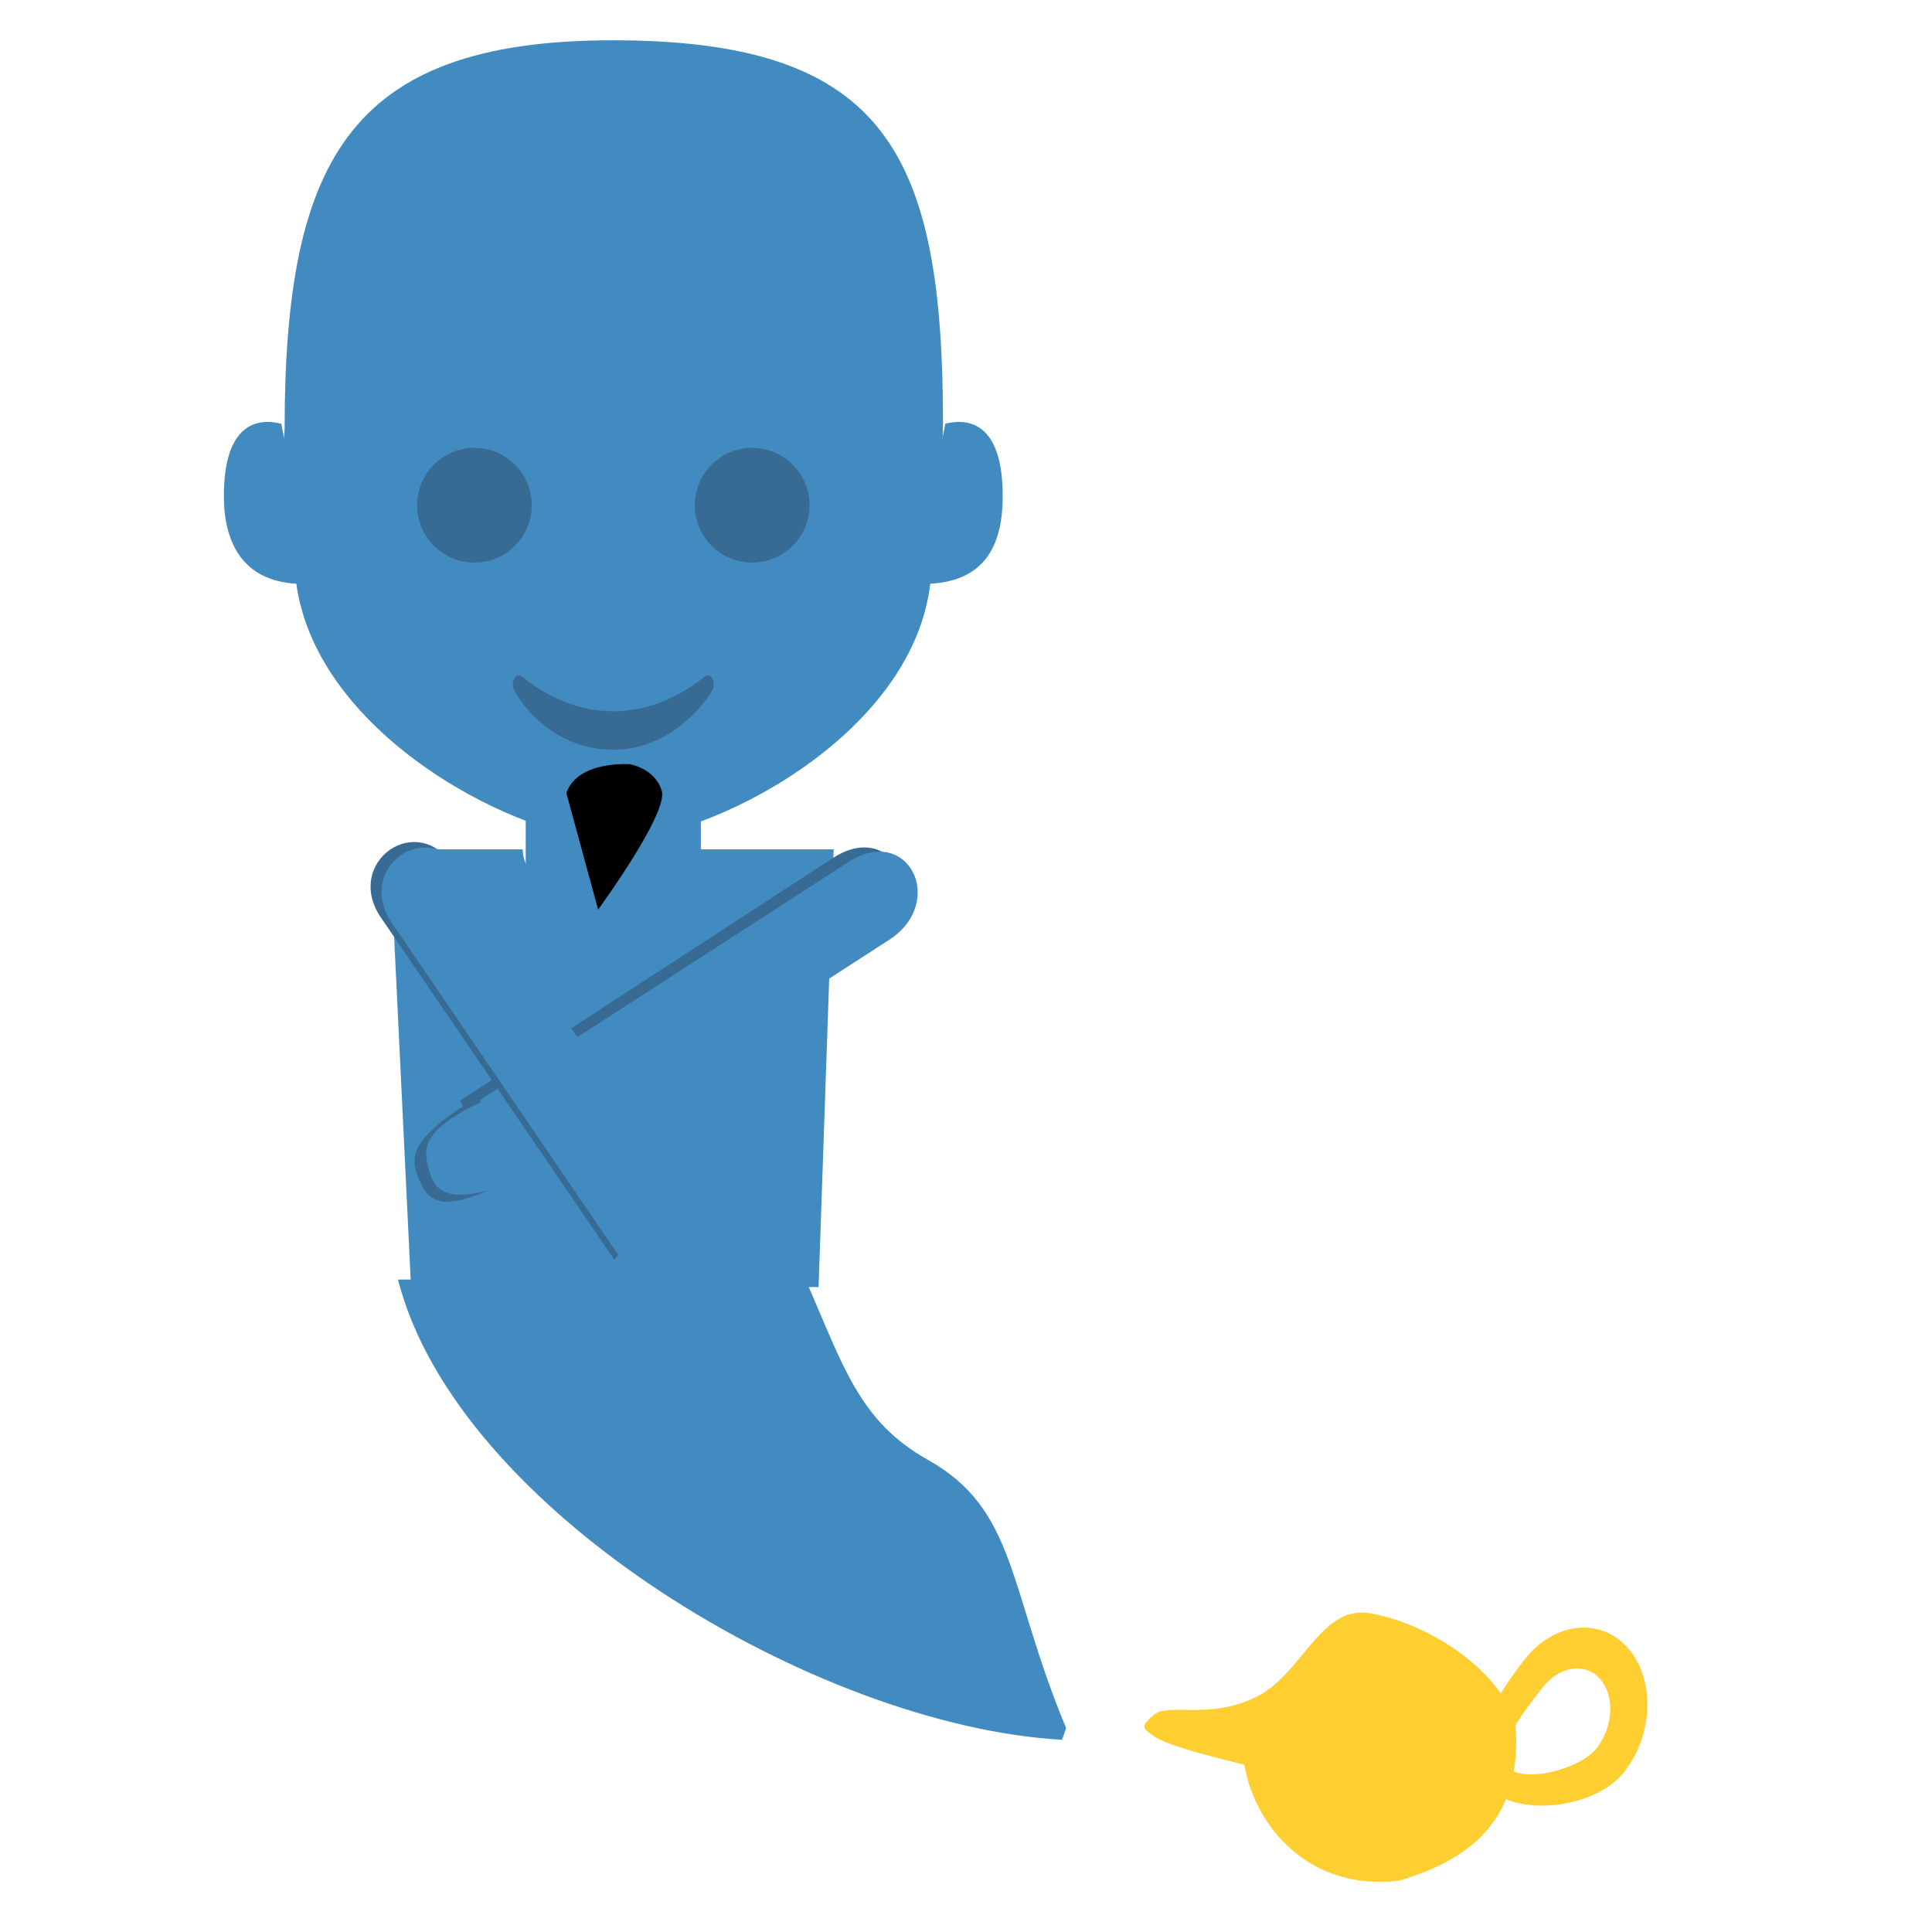 <?xml version="1.0" encoding="UTF-8" standalone="no"?>
<svg
   viewBox="0 0 64 64"
   version="1.1"
   id="svg21"
   sodipodi:docname="1f9de.svg"
   xml:space="preserve"
   inkscape:version="1.3.2 (091e20e, 2023-11-25, custom)"
   xmlns:inkscape="http://www.inkscape.org/namespaces/inkscape"
   xmlns:sodipodi="http://sodipodi.sourceforge.net/DTD/sodipodi-0.dtd"
   xmlns="http://www.w3.org/2000/svg"
   xmlns:svg="http://www.w3.org/2000/svg"
   xmlns:rdf="http://www.w3.org/1999/02/22-rdf-syntax-ns#"
   xmlns:cc="http://creativecommons.org/ns#"
   xmlns:dc="http://purl.org/dc/elements/1.1/"><defs
     id="defs21" /><sodipodi:namedview
     id="namedview21"
     pagecolor="#ffffff"
     bordercolor="#000000"
     borderopacity="0.25"
     inkscape:showpageshadow="2"
     inkscape:pageopacity="0.0"
     inkscape:pagecheckerboard="0"
     inkscape:deskcolor="#d1d1d1"
     inkscape:zoom="6.0234375"
     inkscape:cx="24.072633"
     inkscape:cy="34.946822"
     inkscape:window-width="1920"
     inkscape:window-height="991"
     inkscape:window-x="-9"
     inkscape:window-y="-9"
     inkscape:window-maximized="1"
     inkscape:current-layer="svg21" /><title
     id="title1">genie</title><path
     fill="#ffdd67"
     d="m 17.416,25.836 h 5.8 v 4.4 h -5.8 z"
     id="path1"
     style="fill:#428bc1;fill-opacity:1" /><path
     fill="#231f20"
     d="m 13.184,42.387 c 1.944,7.655 13.876,14.794 21.999,15.245 L 35.317,57.246 C 33.378,52.591 33.696,50.016 30.731,48.355 28.445,47.075 27.921,45.206 26.684,42.387 H 13.184"
     id="path2"
     style="fill:#428bc1;fill-opacity:1"
     sodipodi:nodetypes="cccscc" /><g
     fill="#428bc1"
     id="g4"
     transform="translate(4.316,-0.664)"><path
       d="m 23.3,28.8 h -4.5 c 0,0.9 -1.3,1.7 -2.9,1.7 -1.6,0 -2.9,-0.7 -2.9,-1.7 H 8.6 l 0.7,14.5 h 13.5 l 0.5,-14.5"
       id="path3"
       sodipodi:nodetypes="ccsccccc" /><path
       d="m 10.917,37.125 12.379,-8.051 c 1.965,-1.256 3.238,1.31 1.373,2.562 l -12.379,8.051 -1.373,-2.562"
       id="path4"
       style="fill:#376b93;fill-opacity:1;stroke:none;stroke-opacity:1" /><path
       d="m 11.401,37.224 12.403,-8.013 c 1.969,-1.25 3.234,1.319 1.365,2.567 l -12.403,8.013 -1.365,-2.567"
       id="path4-3"
       style="fill:#428bc1;fill-opacity:1;stroke:none;stroke-opacity:1" /></g><path
     fill="#ffdd67"
     d="m 15.84,36.332 c -2.423,1.463 -2.232,2.066 -1.942,2.771 0.289,0.704 0.782,1.212 3.203,-0.151 L 15.84,36.332"
     id="path5"
     style="fill:#376b93;fill-opacity:1" /><path
     fill="#428bc1"
     d="M 20.775,42.356 12.631,30.414 c -1.275,-1.837 1.199,-3.607 2.403,-1.699 l 8.143,11.942 -2.403,1.699"
     id="path6"
     style="fill:#376b93;fill-opacity:1" /><g
     fill="#ffdd67"
     id="g7"
     style="fill:#428bc1;fill-opacity:1"
     transform="rotate(-58.546,10.1,29.188)"><path
       d="m 4.3,44.4 c -0.5,2.7 0.1,2.9 0.9,3.1 0.8,0.1 1.5,0.1 2,-2.6 L 4.3,44.4"
       id="path7"
       sodipodi:nodetypes="cccc"
       style="fill:#428bc1;fill-opacity:1" /></g><path
     fill="#ffb300"
     d="m 9.428,14.236 -0.161,2.632 21.904,-0.083 0.067,-2.749 c 0,-8.9 -1.885,-12.6 -10.591,-12.7 -8.975,-0.1 -11.219,3.8 -11.219,12.9"
     id="path15"
     style="fill:#428bc1;fill-opacity:1;stroke-width:0.947"
     sodipodi:nodetypes="cccccc" /><path
     fill="#ffdd67"
     d="m 31.316,14.036 c -0.1,0.5 -0.2,1 -0.3,1.3 -0.3,0.5 -0.8,0.8 -0.8,0.8 0,0 0.1,-1 0.1,-2.4 -0.6,-8.2 -1,-4.2 -10,-4.2 -9,0 -9.4,-3.9 -10,4.2 -0.1,1.4 0.1,2.4 0.1,2.4 0,0 -0.6,-0.3 -0.8,-0.8 -0.1,-0.3 -0.2,-0.8 -0.3,-1.3 -0.8,-0.2 -1.9,0 -1.9,2.4 0,1.5 0.6,2.8 2.4,2.9 0.7,5.1 7.5,8.5 10.5,8.5 3.1,0 9.9,-3.4 10.5,-8.5 1.9,-0.1 2.4,-1.4 2.4,-2.9 0,-2.4 -1.1,-2.6 -1.9,-2.4"
     id="path16"
     style="fill:#428bc1;fill-opacity:1" /><g
     fill="#937237"
     id="g17"
     style="fill:#376b93;fill-opacity:1"
     transform="translate(4.316,-0.664)"><circle
       cx="11.4"
       cy="17.4"
       r="1.9"
       id="circle16"
       style="fill:#376b93;fill-opacity:1" /><circle
       cx="20.6"
       cy="17.4"
       r="1.9"
       id="circle17"
       style="fill:#376b93;fill-opacity:1" /><path
       d="m 19,23.1 c -1.9,1.5 -4.1,1.5 -6,0 -0.2,-0.2 -0.4,0.1 -0.3,0.4 0.6,1.1 1.8,2 3.3,2 1.5,0 2.7,-1 3.3,-2 0.1,-0.3 -0.1,-0.6 -0.3,-0.4"
       id="path17"
       style="fill:#376b93;fill-opacity:1" /></g><path
     fill="#ffdd67"
     d="m 16.49,36.246 c -2.591,1.139 -2.479,1.762 -2.283,2.497 0.196,0.736 0.619,1.303 3.195,0.263 l -0.912,-2.76"
     id="path5-8"
     style="display:inline;fill:#428bc1;fill-opacity:1" /><path
     fill="#428bc1"
     d="M 21.138,42.535 12.995,30.593 c -1.275,-1.837 1.199,-3.607 2.403,-1.699 l 8.143,11.942 -2.403,1.699"
     id="path6-9" /><path
     style="fill:#000000;fill-opacity:1;fill-rule:evenodd;stroke:none;stroke-width:2.379;stroke-opacity:1"
     d="m 18.76,26.266 c 0.388,-1.085 2.108,-0.95 2.108,-0.95 0,0 0.832,0.136 1.054,0.882 0.222,0.746 -2.108,3.934 -2.108,3.934 z"
     id="path21" /><path
     style="fill:#ffce31;fill-opacity:1;fill-rule:evenodd;stroke:none;stroke-width:4.962;stroke-opacity:1"
     d="m 50.218,57.336 c 0.098,2.182 -0.67,4.036 -3.877,4.964 -2.939,0.353 -4.76,-1.757 -5.123,-3.841 -1.413,-0.353 -2.659,-0.671 -3.079,-1.002 -0.258,-0.204 -0.382,-0.252 0.073,-0.643 0.508,-0.437 1.89,0.199 3.488,-0.648 1.466,-0.777 2.073,-3.027 3.712,-2.722 2.271,0.422 4.64,2.257 4.806,3.893 z"
     id="path22"
     sodipodi:nodetypes="cccssssc" /><path
     id="path23"
     style="fill:#ffce31;fill-opacity:1;fill-rule:evenodd;stroke:none;stroke-width:4.448;stroke-opacity:1"
     d="m 53.911,54.575 c -0.917,-1.021 -2.449,-0.836 -3.421,0.413 -0.972,1.249 -2.135,3.174 -1.219,4.197 0.917,1.023 3.567,0.756 4.54,-0.495 0.973,-1.25 1.018,-3.093 0.1,-4.115 z m -0.91,1.039 c 0.496,0.553 0.448,1.58 -0.107,2.295 -0.556,0.714 -2.456,1.179 -2.952,0.625 -0.496,-0.553 0.599,-1.915 1.155,-2.629 0.556,-0.714 1.409,-0.844 1.905,-0.291 z"
     sodipodi:nodetypes="scccssscccss" /></svg>
